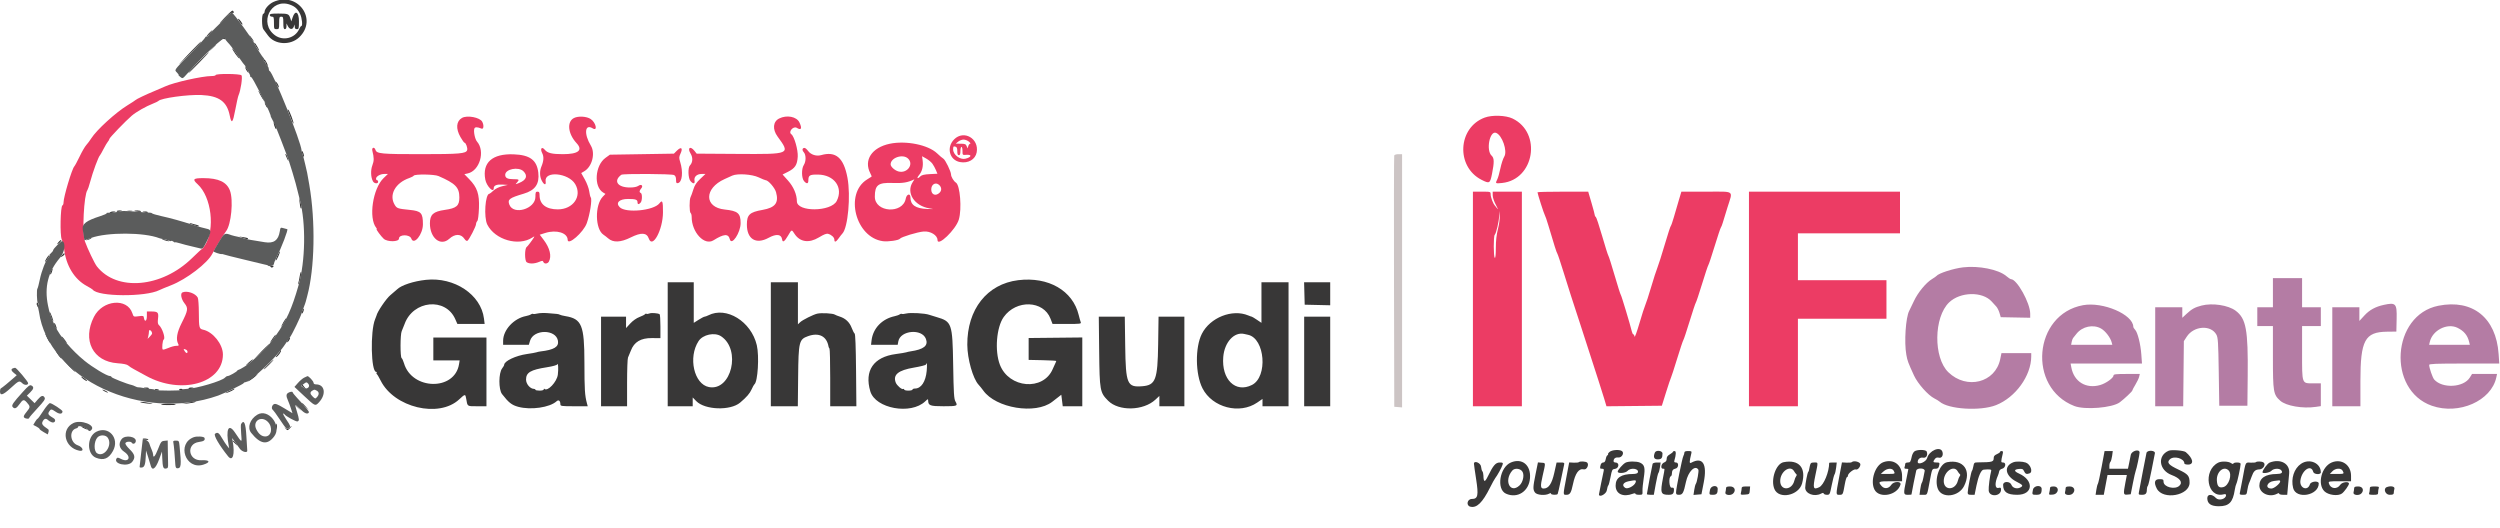 <svg id="svg" version="1.1" xmlns="http://www.w3.org/2000/svg" xmlns:xlink="http://www.w3.org/1999/xlink" width="400" height="84.507" viewBox="0, 0, 400,84.507"><g id="svgg"><path id="path0" d="M43.734 0.318 C 43.042 0.632,42.333 1.426,42.333 1.887 C 42.333 2.025,42.240 2.170,42.125 2.208 C 41.852 2.299,41.865 4.362,42.140 4.683 C 42.249 4.812,42.568 5.241,42.847 5.638 C 43.919 7.162,46.434 7.330,47.865 5.973 C 50.911 3.085,47.605 -1.441,43.734 0.318 M46.386 0.741 C 47.200 1.032,47.618 1.416,48.015 2.238 C 48.327 2.884,48.455 4.167,48.207 4.167 C 48.138 4.167,47.983 4.389,47.863 4.661 C 47.223 6.106,45.313 6.599,44.011 5.655 C 41.356 3.732,43.329 -0.349,46.386 0.741 M35.912 2.862 C 35.273 3.520,34.986 3.869,35.275 3.637 C 35.564 3.406,36.045 2.937,36.345 2.596 C 36.697 2.195,36.993 2.003,37.182 2.052 C 37.381 2.104,37.447 2.055,37.386 1.898 C 37.245 1.530,37.140 1.599,35.912 2.862 M43.167 2.417 C 43.167 2.556,43.315 2.667,43.500 2.667 C 43.796 2.667,43.833 2.778,43.833 3.667 C 43.833 4.622,43.852 4.667,44.250 4.667 C 44.648 4.667,44.667 4.622,44.667 3.667 C 44.667 2.778,44.704 2.667,45.000 2.667 C 45.296 2.667,45.333 2.778,45.333 3.667 C 45.333 4.444,45.389 4.667,45.583 4.667 C 45.744 4.667,45.834 4.504,45.836 4.208 L 45.838 3.750 46.048 4.165 C 46.332 4.725,46.794 4.793,46.990 4.304 L 47.146 3.917 47.156 4.292 C 47.163 4.552,47.269 4.667,47.500 4.667 C 47.804 4.667,47.833 4.556,47.833 3.417 C 47.833 1.904,47.235 1.535,46.819 2.792 L 46.612 3.417 46.448 2.917 C 46.219 2.220,46.096 2.172,44.542 2.169 C 43.429 2.167,43.167 2.214,43.167 2.417 M38.340 3.510 C 38.540 3.790,38.740 3.983,38.785 3.938 C 38.888 3.834,38.296 3.012,38.114 3.005 C 38.039 3.002,38.141 3.229,38.340 3.510 M33.417 5.333 C 33.153 5.608,33.008 5.829,33.094 5.824 C 33.241 5.815,34.100 4.833,33.961 4.833 C 33.925 4.833,33.680 5.058,33.417 5.333 M40.167 6.167 C 40.362 6.442,40.560 6.667,40.606 6.667 C 40.652 6.667,40.529 6.442,40.333 6.167 C 40.138 5.892,39.940 5.667,39.894 5.667 C 39.848 5.667,39.971 5.892,40.167 6.167 M35.312 6.292 C 35.106 6.554,35.112 6.561,35.368 6.361 C 35.524 6.238,35.730 6.186,35.826 6.245 C 35.922 6.305,36.000 6.274,36.000 6.177 C 36.000 5.898,35.564 5.971,35.312 6.292 M30.750 8.039 C 30.017 8.794,29.127 9.750,28.773 10.164 C 28.418 10.578,29.037 9.994,30.148 8.866 C 31.941 7.043,32.280 6.667,32.125 6.667 C 32.102 6.667,31.483 7.284,30.750 8.039 M40.667 6.926 C 40.667 6.976,40.854 7.294,41.083 7.631 C 41.590 8.376,41.633 8.244,41.150 7.426 C 40.823 6.871,40.667 6.709,40.667 6.926 M33.906 7.708 L 33.417 8.250 33.958 7.760 C 34.463 7.304,34.577 7.167,34.448 7.167 C 34.419 7.167,34.175 7.410,33.906 7.708 M37.167 7.785 C 37.167 7.986,38.128 9.333,38.271 9.333 C 38.328 9.333,38.299 9.240,38.206 9.125 C 38.114 9.010,37.842 8.625,37.602 8.268 C 37.363 7.912,37.167 7.694,37.167 7.785 M31.952 9.708 C 30.627 11.037,30.058 11.668,30.188 11.665 C 30.302 11.662,33.544 8.333,33.433 8.333 C 33.372 8.333,32.706 8.952,31.952 9.708 M42.167 9.667 C 42.167 9.758,42.242 9.833,42.333 9.833 C 42.425 9.833,42.500 9.937,42.500 10.063 C 42.500 10.189,42.605 10.379,42.732 10.485 C 42.912 10.634,42.904 10.544,42.698 10.089 C 42.444 9.529,42.167 9.308,42.167 9.667 M39.432 11.250 C 39.582 11.479,39.732 11.667,39.766 11.667 C 39.799 11.667,39.741 11.479,39.636 11.250 C 39.532 11.021,39.382 10.833,39.303 10.833 C 39.224 10.833,39.282 11.021,39.432 11.250 M44.229 13.458 C 44.383 13.756,44.537 14.000,44.572 14.000 C 44.724 14.000,44.440 13.325,44.206 13.130 C 43.988 12.950,43.992 13.000,44.229 13.458 M41.600 15.083 C 41.850 15.542,42.126 15.992,42.212 16.083 C 42.459 16.345,41.725 14.956,41.419 14.583 C 41.269 14.400,41.350 14.625,41.600 15.083 M42.345 16.417 C 42.345 16.508,42.452 16.771,42.583 17.000 C 42.714 17.229,42.822 17.342,42.822 17.250 C 42.822 17.158,42.714 16.896,42.583 16.667 C 42.452 16.438,42.345 16.325,42.345 16.417 M46.022 17.602 C 46.057 17.683,46.265 18.221,46.484 18.796 C 46.702 19.371,46.914 19.808,46.954 19.768 C 47.062 19.660,46.314 17.674,46.121 17.555 C 46.031 17.499,45.986 17.520,46.022 17.602 M43.877 20.083 C 43.975 20.404,44.114 20.667,44.186 20.667 C 44.341 20.667,44.026 19.703,43.832 19.583 C 43.758 19.537,43.778 19.762,43.877 20.083 M48.382 24.660 C 48.484 24.932,48.594 25.128,48.626 25.097 C 48.730 24.993,48.467 24.167,48.330 24.167 C 48.256 24.167,48.279 24.389,48.382 24.660 M45.667 24.698 C 45.667 24.751,45.783 25.047,45.925 25.356 C 46.182 25.915,46.183 25.915,46.080 25.417 C 45.991 24.985,45.667 24.421,45.667 24.698 M47.945 32.417 C 48.044 33.262,48.106 33.449,48.242 33.314 C 48.283 33.272,48.211 32.866,48.082 32.411 L 47.847 31.583 47.945 32.417 M18.667 33.810 C 18.667 33.889,18.854 33.918,19.083 33.874 C 19.313 33.830,19.500 33.766,19.500 33.731 C 19.500 33.695,19.313 33.667,19.083 33.667 C 18.854 33.667,18.667 33.731,18.667 33.810 M20.460 33.785 C 20.668 33.824,20.968 33.823,21.127 33.781 C 21.286 33.739,21.117 33.707,20.750 33.709 C 20.383 33.711,20.253 33.745,20.460 33.785 M21.514 33.734 C 21.666 33.883,22.663 33.962,22.574 33.819 C 22.523 33.735,22.247 33.667,21.962 33.667 C 21.678 33.667,21.476 33.697,21.514 33.734 M17.579 34.007 C 17.509 34.120,17.635 34.141,17.944 34.067 C 18.583 33.913,18.643 33.833,18.121 33.833 C 17.882 33.833,17.638 33.911,17.579 34.007 M22.833 33.897 C 22.833 33.932,23.021 33.997,23.250 34.041 C 23.479 34.085,23.667 34.056,23.667 33.977 C 23.667 33.898,23.479 33.833,23.250 33.833 C 23.021 33.833,22.833 33.862,22.833 33.897 M30.333 35.717 C 30.333 35.764,30.671 35.917,31.083 36.058 C 31.496 36.198,31.833 36.252,31.833 36.177 C 31.833 36.103,31.627 36.000,31.375 35.949 C 31.123 35.898,30.785 35.806,30.625 35.744 C 30.465 35.682,30.333 35.669,30.333 35.717 M38.902 38.088 C 39.261 38.224,39.592 38.297,39.638 38.251 C 39.774 38.115,39.623 38.050,38.917 37.943 L 38.250 37.841 38.902 38.088 M14.083 38.256 C 13.665 38.458,13.651 38.480,14.000 38.396 C 14.229 38.341,14.488 38.229,14.575 38.148 C 14.791 37.946,14.672 37.972,14.083 38.256 M26.000 38.309 C 26.137 38.389,26.475 38.504,26.750 38.563 C 27.070 38.632,27.160 38.619,27.000 38.525 C 26.863 38.444,26.525 38.330,26.250 38.270 C 25.930 38.201,25.840 38.215,26.000 38.309 M9.443 38.637 C 9.040 39.083,9.105 39.237,9.530 38.842 C 9.729 38.656,9.854 38.465,9.806 38.417 C 9.759 38.370,9.596 38.469,9.443 38.637 M44.367 40.920 C 44.168 41.331,44.067 41.667,44.144 41.667 C 44.282 41.667,44.876 40.320,44.780 40.224 C 44.752 40.197,44.566 40.510,44.367 40.920 M9.901 40.858 C 9.585 41.213,9.585 41.214,9.958 41.018 C 10.165 40.910,10.333 40.749,10.333 40.661 C 10.333 40.424,10.254 40.460,9.901 40.858 M7.436 41.345 C 7.020 42.049,7.165 42.090,7.617 41.397 C 7.819 41.087,7.929 40.833,7.862 40.833 C 7.794 40.833,7.603 41.064,7.436 41.345 M43.300 42.700 C 43.456 42.856,43.544 42.856,43.700 42.700 C 43.856 42.544,43.811 42.500,43.500 42.500 C 43.189 42.500,43.144 42.544,43.300 42.700 M8.162 43.343 C 8.061 43.531,8.008 43.773,8.043 43.880 C 8.079 43.987,8.192 43.833,8.295 43.537 C 8.507 42.930,8.437 42.828,8.162 43.343 M47.947 44.216 C 47.893 44.610,47.796 45.078,47.731 45.258 C 47.667 45.437,47.672 45.531,47.744 45.466 C 47.933 45.295,48.326 43.500,48.174 43.500 C 48.103 43.500,48.001 43.822,47.947 44.216 M68.167 44.773 C 66.181 44.981,64.203 45.633,63.531 46.301 C 63.374 46.456,62.885 46.878,62.444 47.238 C 61.796 47.768,60.349 49.907,60.238 50.500 C 60.229 50.546,60.129 50.808,60.015 51.083 C 59.223 52.996,59.358 59.500,60.190 59.500 C 60.280 59.500,60.311 59.569,60.259 59.652 C 60.207 59.736,60.221 59.830,60.291 59.861 C 60.360 59.892,60.637 60.358,60.907 60.897 C 63.068 65.217,70.211 66.930,73.463 63.908 C 74.424 63.015,74.459 63.011,74.590 63.792 C 74.805 65.066,74.709 65.000,76.345 65.000 L 77.833 65.000 77.833 59.500 L 77.833 54.000 73.583 54.000 L 69.333 54.000 69.333 55.833 L 69.333 57.667 71.438 57.667 L 73.544 57.667 73.444 58.280 C 72.748 62.572,65.898 62.436,64.634 58.105 C 64.523 57.726,64.355 57.364,64.260 57.299 C 64.020 57.136,64.032 53.493,64.274 52.985 C 64.379 52.764,64.587 52.246,64.737 51.833 C 66.111 48.051,71.287 47.549,72.835 51.048 L 73.182 51.833 75.363 51.833 L 77.543 51.833 77.433 50.958 C 76.953 47.134,72.702 44.297,68.167 44.773 M162.917 44.829 C 157.930 45.440,154.735 49.493,154.768 55.167 C 154.781 57.440,155.669 60.581,156.575 61.558 C 156.784 61.784,157.121 62.202,157.324 62.487 C 159.337 65.314,165.673 66.354,168.346 64.296 C 168.617 64.087,169.057 63.746,169.324 63.537 L 169.808 63.158 169.923 64.079 L 170.038 65.000 171.603 65.000 L 173.167 65.000 173.167 59.497 L 173.167 53.994 168.875 54.039 L 164.583 54.083 164.583 55.833 L 164.583 57.583 166.792 57.630 C 168.006 57.655,169.000 57.713,169.000 57.757 C 169.000 57.802,168.934 57.968,168.854 58.127 C 168.773 58.286,168.583 58.707,168.430 59.062 C 166.913 62.591,161.433 62.133,159.982 58.355 C 159.130 56.137,159.432 52.358,160.592 50.726 C 162.599 47.904,166.949 48.052,168.078 50.982 L 168.407 51.833 170.721 51.833 C 172.860 51.833,173.027 51.811,172.916 51.542 C 172.851 51.381,172.706 50.871,172.595 50.409 C 171.653 46.492,167.743 44.238,162.917 44.829 M106.833 55.083 L 106.833 65.000 108.833 65.000 L 110.833 65.000 110.833 64.297 L 110.833 63.593 111.405 64.182 C 112.783 65.601,116.851 65.739,118.417 64.421 C 119.459 63.543,119.972 62.948,120.268 62.277 C 120.437 61.895,120.634 61.541,120.706 61.489 C 121.248 61.100,121.500 56.976,121.088 55.229 C 120.191 51.428,116.216 48.979,113.333 50.452 C 113.104 50.569,112.838 50.665,112.741 50.666 C 112.644 50.666,112.213 50.890,111.783 51.163 L 111.000 51.659 111.000 48.413 L 111.000 45.167 108.917 45.167 L 106.833 45.167 106.833 55.083 M123.333 55.083 L 123.333 65.000 125.493 65.000 L 127.652 65.000 127.701 60.292 C 127.760 54.668,127.849 54.299,129.279 53.787 C 131.031 53.159,132.276 53.790,132.566 55.454 C 132.586 55.565,132.654 55.709,132.717 55.773 C 132.781 55.837,132.833 57.939,132.833 60.444 L 132.833 65.000 134.927 65.000 L 137.020 65.000 136.968 59.244 C 136.934 55.462,136.857 53.447,136.741 53.369 C 136.645 53.303,136.433 52.896,136.271 52.463 C 135.935 51.566,135.292 50.953,134.379 50.659 C 134.033 50.548,133.675 50.405,133.583 50.341 C 133.280 50.131,131.420 50.029,130.750 50.186 C 130.126 50.332,128.419 51.185,128.042 51.539 L 127.667 51.891 127.667 48.529 L 127.667 45.167 125.500 45.167 L 123.333 45.167 123.333 55.083 M201.833 48.411 L 201.833 51.655 201.101 51.161 C 200.698 50.889,200.328 50.667,200.278 50.667 C 200.229 50.667,199.977 50.578,199.719 50.470 C 197.162 49.396,193.610 50.806,192.294 53.417 C 191.200 55.589,191.251 59.871,192.398 62.128 C 193.965 65.210,198.334 66.349,201.151 64.412 L 202.000 63.828 202.000 64.414 L 202.000 65.000 204.083 65.000 L 206.167 65.000 206.167 55.083 L 206.167 45.167 204.000 45.167 L 201.833 45.167 201.833 48.411 M208.703 46.958 L 208.750 48.750 210.792 48.797 L 212.833 48.844 212.833 47.005 L 212.833 45.167 210.744 45.167 L 208.655 45.167 208.703 46.958 M5.884 48.652 C 5.955 49.119,6.092 49.221,6.121 48.829 C 6.135 48.652,6.075 48.463,5.989 48.410 C 5.903 48.357,5.856 48.466,5.884 48.652 M48.364 49.749 C 48.259 49.979,48.238 50.167,48.317 50.167 C 48.456 50.167,48.705 49.483,48.604 49.382 C 48.576 49.354,48.469 49.520,48.364 49.749 M8.100 50.556 C 8.245 50.983,8.425 51.370,8.499 51.416 C 8.651 51.510,8.137 50.081,7.953 49.898 C 7.888 49.833,7.954 50.129,8.100 50.556 M86.004 50.160 C 85.686 50.241,85.364 50.269,85.288 50.222 C 85.213 50.176,85.062 50.210,84.951 50.297 C 84.840 50.385,84.487 50.506,84.167 50.566 C 82.216 50.933,80.500 52.786,80.500 54.526 L 80.500 55.167 82.557 55.167 L 84.614 55.167 84.806 54.527 C 85.371 52.641,88.968 52.646,89.274 54.533 C 89.431 55.502,88.652 55.974,86.472 56.230 C 86.258 56.255,85.971 56.318,85.833 56.370 C 85.696 56.421,85.015 56.543,84.321 56.641 C 82.520 56.896,80.667 57.776,80.667 58.378 C 80.667 58.462,80.524 58.712,80.349 58.934 C 79.768 59.673,79.753 62.312,80.326 63.052 C 81.386 64.423,81.877 64.808,82.921 65.091 C 84.935 65.636,87.949 65.202,89.046 64.209 C 89.388 63.899,89.659 64.118,89.664 64.708 C 89.666 64.971,89.883 65.000,91.851 65.000 L 94.036 65.000 93.913 64.542 C 93.569 63.262,93.514 62.381,93.507 57.994 C 93.498 52.022,93.084 51.013,90.462 50.579 C 90.071 50.515,89.675 50.414,89.583 50.357 C 89.492 50.299,89.267 50.240,89.083 50.226 C 88.900 50.211,88.263 50.157,87.667 50.106 C 87.071 50.055,86.323 50.080,86.004 50.160 M103.917 50.152 C 103.733 50.229,103.519 50.254,103.440 50.208 C 103.361 50.162,103.248 50.194,103.190 50.279 C 103.131 50.364,102.733 50.565,102.305 50.726 C 101.839 50.900,101.253 51.314,100.846 51.755 L 100.167 52.493 100.167 51.580 L 100.167 50.667 98.167 50.667 L 96.167 50.667 96.167 57.833 L 96.167 65.000 98.250 65.000 L 100.333 65.000 100.333 61.248 C 100.333 59.184,100.399 57.365,100.480 57.206 C 100.561 57.047,100.768 56.546,100.940 56.094 C 101.464 54.714,102.524 54.081,104.286 54.093 L 105.667 54.103 105.667 52.228 C 105.667 51.197,105.610 50.318,105.540 50.275 C 105.257 50.100,104.228 50.022,103.917 50.152 M145.004 50.160 C 144.686 50.241,144.364 50.269,144.288 50.222 C 144.213 50.176,144.062 50.211,143.951 50.300 C 143.840 50.389,143.487 50.517,143.167 50.585 C 141.128 51.015,139.682 52.521,139.450 54.458 L 139.365 55.167 141.497 55.167 L 143.630 55.167 143.734 54.610 C 144.066 52.842,147.505 52.537,148.145 54.219 C 148.558 55.305,147.819 55.905,145.680 56.218 C 145.444 56.252,145.137 56.321,145.000 56.370 C 144.862 56.419,144.114 56.543,143.337 56.646 C 139.765 57.116,138.267 59.304,139.250 62.615 C 140.072 65.382,145.743 66.413,148.039 64.212 C 148.456 63.814,148.501 63.802,148.505 64.094 C 148.518 64.888,148.822 65.000,150.967 65.000 C 153.170 65.000,153.280 64.956,152.873 64.238 C 152.637 63.821,152.583 62.961,152.506 58.333 C 152.397 51.741,152.294 51.443,149.871 50.736 C 149.346 50.583,148.804 50.416,148.667 50.365 C 148.002 50.121,145.675 49.991,145.004 50.160 M175.867 56.208 C 175.937 62.509,175.989 62.796,177.303 64.119 C 179.003 65.830,182.951 65.734,184.875 63.935 L 185.500 63.350 185.500 64.175 L 185.500 65.000 187.500 65.000 L 189.500 65.000 189.500 57.833 L 189.500 50.667 187.434 50.667 L 185.369 50.667 185.304 55.125 C 185.222 60.762,184.896 61.621,182.777 61.796 C 180.346 61.998,180.120 61.469,180.033 55.375 L 179.966 50.667 177.886 50.667 L 175.806 50.667 175.867 56.208 M208.667 57.833 L 208.667 65.000 210.750 65.000 L 212.833 65.000 212.833 57.833 L 212.833 50.667 210.750 50.667 L 208.667 50.667 208.667 57.833 M45.372 51.503 C 44.853 52.406,44.907 52.577,45.435 51.697 C 45.672 51.301,45.839 50.950,45.805 50.916 C 45.772 50.883,45.577 51.147,45.372 51.503 M8.667 51.885 C 8.667 52.005,8.778 52.249,8.914 52.426 C 9.141 52.722,9.147 52.704,8.981 52.208 C 8.793 51.643,8.667 51.513,8.667 51.885 M7.535 54.083 C 7.736 54.496,7.955 54.833,8.021 54.833 C 8.088 54.833,7.955 54.496,7.724 54.083 C 7.493 53.671,7.275 53.333,7.238 53.333 C 7.201 53.333,7.335 53.671,7.535 54.083 M199.695 53.569 C 202.407 54.161,202.881 60.292,200.316 61.592 C 197.679 62.929,195.419 60.719,195.722 57.101 C 195.919 54.749,197.470 53.057,199.083 53.433 C 199.175 53.455,199.450 53.516,199.695 53.569 M43.605 54.163 C 43.361 54.532,43.192 54.833,43.228 54.833 C 43.356 54.833,44.199 53.644,44.125 53.569 C 44.083 53.527,43.849 53.795,43.605 54.163 M115.373 53.803 C 118.621 55.945,117.032 62.606,113.435 61.931 C 111.042 61.482,110.069 57.173,111.773 54.572 C 112.458 53.526,114.343 53.124,115.373 53.803 M9.979 54.127 C 10.065 54.288,10.307 54.570,10.515 54.752 C 10.826 55.023,10.810 54.970,10.428 54.458 C 9.933 53.797,9.716 53.637,9.979 54.127 M46.025 54.427 C 45.914 54.671,45.902 54.810,45.998 54.751 C 46.242 54.600,46.536 54.000,46.366 54.000 C 46.286 54.000,46.133 54.192,46.025 54.427 M42.500 55.564 C 42.179 55.870,41.654 56.409,41.333 56.761 L 40.750 57.403 41.417 56.826 C 42.060 56.270,43.269 54.995,43.144 55.005 C 43.111 55.007,42.821 55.259,42.500 55.564 M9.101 56.470 C 9.275 56.774,9.562 57.149,9.739 57.303 C 9.927 57.466,9.861 57.304,9.582 56.917 C 8.914 55.989,8.729 55.817,9.101 56.470 M44.833 56.099 C 44.833 56.184,44.633 56.469,44.388 56.733 C 44.143 56.997,44.045 57.179,44.170 57.138 C 44.484 57.033,45.086 56.197,44.947 56.058 C 44.885 55.996,44.833 56.014,44.833 56.099 M39.794 57.995 C 39.495 58.267,39.296 58.492,39.352 58.495 C 39.409 58.498,39.709 58.276,40.019 58.003 C 40.329 57.729,40.528 57.504,40.461 57.503 C 40.394 57.501,40.094 57.723,39.794 57.995 M42.949 58.272 C 42.508 58.692,42.175 59.064,42.209 59.098 C 42.243 59.131,42.638 58.786,43.087 58.329 C 44.111 57.290,44.019 57.251,42.949 58.272 M11.119 58.672 C 11.597 59.164,12.019 59.534,12.056 59.492 C 12.093 59.451,11.702 59.047,11.187 58.596 L 10.250 57.776 11.119 58.672 M89.254 59.945 C 89.108 61.109,87.595 62.706,87.104 62.215 C 87.047 62.158,87.000 62.199,87.000 62.306 C 87.000 62.421,86.730 62.500,86.333 62.500 C 85.967 62.500,85.667 62.438,85.667 62.361 C 85.667 62.285,85.568 62.222,85.447 62.222 C 84.834 62.222,84.167 61.445,84.167 60.731 C 84.167 59.598,84.891 59.170,87.498 58.761 C 88.436 58.614,89.113 58.426,89.162 58.298 C 89.306 57.927,89.368 59.033,89.254 59.945 M148.272 59.346 C 148.111 61.072,147.383 62.167,146.394 62.167 C 146.177 62.167,146.000 62.242,146.000 62.333 C 146.000 62.425,145.700 62.500,145.333 62.500 C 144.967 62.500,144.667 62.421,144.667 62.323 C 144.667 62.226,144.600 62.188,144.520 62.238 C 144.301 62.373,143.498 61.684,143.316 61.204 C 142.841 59.956,143.719 59.238,146.233 58.815 C 147.250 58.644,148.107 58.428,148.138 58.335 C 148.305 57.834,148.368 58.309,148.272 59.346 M40.417 60.347 C 39.472 61.061,39.318 61.254,40.018 60.845 C 40.539 60.542,41.345 59.825,41.151 59.838 C 41.114 59.841,40.783 60.069,40.417 60.347 M13.005 60.287 C 13.012 60.453,13.833 61.056,13.926 60.963 C 13.964 60.924,13.772 60.727,13.498 60.525 C 13.224 60.322,13.002 60.215,13.005 60.287 M48.284 61.614 C 48.238 61.689,48.400 61.895,48.642 62.072 L 49.083 62.394 48.752 61.989 C 48.569 61.766,48.408 61.560,48.393 61.531 C 48.379 61.502,48.329 61.539,48.284 61.614 M23.000 62.064 C 23.000 62.099,23.188 62.164,23.417 62.207 C 23.646 62.251,23.833 62.223,23.833 62.144 C 23.833 62.065,23.646 62.000,23.417 62.000 C 23.188 62.000,23.000 62.029,23.000 62.064 M30.167 62.157 C 30.167 62.244,30.327 62.283,30.523 62.246 C 31.061 62.142,31.112 62.000,30.611 62.000 C 30.367 62.000,30.167 62.071,30.167 62.157 M24.768 62.362 C 24.815 62.438,25.011 62.500,25.204 62.500 C 25.397 62.500,25.504 62.448,25.441 62.385 C 25.275 62.219,24.666 62.198,24.768 62.362 M28.667 62.344 C 28.667 62.533,29.114 62.553,29.229 62.368 C 29.274 62.295,29.165 62.225,28.988 62.212 C 28.811 62.198,28.667 62.258,28.667 62.344 M36.583 62.592 C 36.125 62.814,35.938 62.950,36.167 62.894 C 36.649 62.775,37.500 62.362,37.500 62.246 C 37.500 62.142,37.541 62.127,36.583 62.592 M16.667 62.583 C 16.896 62.714,17.158 62.822,17.250 62.822 C 17.342 62.822,17.229 62.714,17.000 62.583 C 16.771 62.452,16.508 62.345,16.417 62.345 C 16.325 62.345,16.438 62.452,16.667 62.583 M22.449 64.343 C 22.523 64.414,23.033 64.515,23.583 64.569 C 24.793 64.686,24.618 64.565,23.282 64.362 C 22.750 64.281,22.375 64.272,22.449 64.343 M30.083 64.422 L 29.083 64.641 30.083 64.551 C 30.633 64.502,31.155 64.396,31.242 64.314 C 31.435 64.134,31.373 64.140,30.083 64.422 M25.917 64.668 C 25.562 64.757,25.825 64.800,26.819 64.814 C 27.591 64.824,28.176 64.787,28.120 64.731 C 27.960 64.571,26.470 64.528,25.917 64.668 M48.333 64.552 C 48.333 64.581,48.577 64.825,48.875 65.094 L 49.417 65.583 48.927 65.042 C 48.471 64.537,48.333 64.423,48.333 64.552 M47.167 64.719 C 47.167 64.748,47.410 64.991,47.708 65.260 L 48.250 65.750 47.760 65.208 C 47.304 64.703,47.167 64.590,47.167 64.719 M44.153 68.292 C 44.233 68.867,44.245 68.879,44.300 68.438 C 44.333 68.175,44.294 67.894,44.213 67.813 C 44.129 67.729,44.104 67.934,44.153 68.292 M13.000 68.253 C 13.000 68.284,13.233 68.425,13.517 68.567 C 13.907 68.762,13.987 68.769,13.845 68.597 C 13.674 68.392,13.000 68.118,13.000 68.253 M46.294 68.444 C 46.057 68.681,45.973 68.689,45.717 68.495 C 45.430 68.278,45.430 68.282,45.709 68.587 C 45.996 68.901,46.008 68.900,46.371 68.536 C 46.574 68.333,46.703 68.167,46.656 68.167 C 46.610 68.167,46.447 68.291,46.294 68.444 M22.833 70.231 C 22.833 70.267,23.054 70.328,23.325 70.368 C 23.595 70.407,23.778 70.378,23.731 70.303 C 23.649 70.170,22.833 70.104,22.833 70.231 M37.333 70.689 C 37.471 70.814,37.691 71.029,37.823 71.167 C 38.009 71.360,38.006 71.325,37.809 71.009 C 37.669 70.785,37.449 70.570,37.319 70.532 C 37.129 70.475,37.132 70.506,37.333 70.689 M257.529 72.309 C 257.333 72.478,257.221 72.666,257.281 72.725 C 257.340 72.785,257.310 72.833,257.213 72.833 C 257.116 72.833,256.988 73.096,256.928 73.417 C 256.850 73.832,256.730 74.000,256.512 74.000 C 256.335 74.000,256.163 74.159,256.105 74.375 C 255.952 74.945,255.973 75.000,256.337 75.000 C 256.600 75.000,256.654 75.081,256.585 75.375 C 256.467 75.881,255.833 79.020,255.833 79.102 C 255.833 79.656,256.988 79.064,257.089 78.458 C 257.154 78.069,257.262 77.712,257.328 77.667 C 257.395 77.621,257.555 77.021,257.686 76.333 C 257.904 75.179,257.956 75.079,258.360 75.032 C 259.054 74.951,259.158 74.000,258.472 74.000 C 258.304 74.000,258.168 73.906,258.169 73.792 C 258.174 73.372,258.460 73.147,258.925 73.198 C 259.501 73.261,259.947 72.446,259.494 72.159 C 259.067 71.889,257.911 71.977,257.529 72.309 M306.262 72.262 C 306.118 72.406,305.956 72.724,305.901 72.970 C 305.690 73.925,305.641 74.000,305.239 74.000 C 305.000 74.000,304.833 74.097,304.833 74.236 C 304.833 74.366,304.788 74.591,304.732 74.736 C 304.660 74.925,304.730 75.000,304.982 75.000 C 305.175 75.000,305.333 75.029,305.333 75.065 C 305.333 75.101,305.183 75.859,305.000 76.750 C 304.525 79.056,304.537 79.167,305.250 79.167 C 305.571 79.167,305.834 79.148,305.834 79.125 C 305.836 78.986,306.525 75.531,306.599 75.292 C 306.752 74.796,308.066 74.877,307.946 75.375 C 307.897 75.581,307.804 76.050,307.740 76.417 C 307.676 76.783,307.563 77.160,307.489 77.254 C 307.415 77.348,307.303 77.817,307.239 78.296 L 307.124 79.167 307.725 79.167 C 308.398 79.167,308.313 79.345,308.755 77.000 C 309.136 74.978,309.126 75.000,309.658 75.000 C 310.004 75.000,310.154 74.901,310.228 74.625 C 310.386 74.036,310.364 74.000,309.833 74.000 C 309.278 74.000,309.232 73.898,309.580 73.438 C 309.750 73.214,309.934 73.156,310.238 73.232 C 310.688 73.345,310.985 72.802,310.773 72.250 C 310.424 71.342,308.660 72.097,308.342 73.292 C 308.174 73.925,306.833 74.470,306.833 73.906 C 306.833 73.463,307.238 73.139,307.680 73.228 C 308.192 73.330,308.496 72.830,308.273 72.250 C 308.138 71.899,306.616 71.908,306.262 72.262 M347.000 72.113 C 345.138 72.883,345.418 75.238,347.463 76.003 C 348.818 76.510,349.293 77.183,348.684 77.734 C 347.956 78.393,346.167 77.927,346.167 77.079 C 346.167 76.709,346.098 76.667,345.500 76.667 C 344.735 76.667,344.587 77.206,345.086 78.172 C 346.063 80.062,350.333 79.302,350.333 77.238 C 350.333 76.142,350.094 75.856,348.585 75.149 C 346.970 74.392,346.648 74.019,347.163 73.504 C 347.804 72.863,349.500 73.338,349.500 74.159 C 349.500 74.255,349.762 74.333,350.083 74.333 C 351.092 74.333,350.913 73.341,349.724 72.337 C 349.421 72.081,347.465 71.920,347.000 72.113 M264.768 72.430 C 264.493 73.146,264.647 73.500,265.232 73.500 C 265.830 73.500,266.000 73.293,266.000 72.570 C 266.000 72.079,264.948 71.960,264.768 72.430 M267.666 72.292 C 267.665 72.360,267.440 72.544,267.166 72.701 C 266.814 72.900,266.667 73.111,266.667 73.413 C 266.667 73.717,266.545 73.888,266.250 74.000 C 265.776 74.180,265.640 75.000,266.083 75.000 C 266.386 75.000,266.386 74.864,266.083 76.444 C 265.615 78.892,265.707 79.167,266.996 79.167 C 267.650 79.167,267.833 78.979,267.833 78.309 C 267.833 78.062,267.739 77.992,267.458 78.031 C 267.061 78.086,266.950 76.332,267.342 76.194 C 267.429 76.164,267.501 75.976,267.503 75.778 C 267.506 75.294,267.682 75.051,268.083 74.976 C 268.580 74.883,268.655 74.000,268.167 74.000 C 267.906 74.000,267.834 73.922,267.897 73.708 C 268.185 72.727,268.199 72.167,267.935 72.167 C 267.788 72.167,267.666 72.223,267.666 72.292 M269.500 72.419 C 269.500 72.558,269.427 72.801,269.338 72.961 C 269.153 73.291,268.167 78.191,268.167 78.779 C 268.167 79.093,268.256 79.167,268.639 79.167 C 269.220 79.167,269.381 78.868,269.755 77.101 C 270.108 75.434,271.231 74.327,271.738 75.147 C 271.851 75.330,271.519 77.188,271.334 77.417 C 271.259 77.508,271.144 77.945,271.078 78.386 L 270.959 79.189 271.595 79.136 L 272.231 79.083 272.603 77.167 C 273.173 74.233,272.435 73.054,270.634 74.018 C 270.274 74.210,270.270 73.968,270.613 72.542 C 270.693 72.205,270.641 72.167,270.101 72.167 C 269.676 72.167,269.500 72.240,269.500 72.419 M320.000 72.313 C 320.000 72.394,319.775 72.553,319.500 72.667 C 319.168 72.804,318.999 72.993,318.997 73.229 C 318.993 73.912,318.846 73.956,316.467 73.981 C 315.887 73.987,315.844 74.025,315.735 74.619 C 315.671 74.966,315.570 75.287,315.511 75.333 C 315.387 75.429,314.833 78.266,314.833 78.806 C 314.833 79.103,314.931 79.167,315.385 79.167 L 315.936 79.167 316.239 77.677 C 316.545 76.170,316.987 75.183,317.373 75.147 C 318.375 75.054,318.659 75.097,318.594 75.333 C 318.382 76.104,318.142 77.998,318.192 78.500 C 318.298 79.570,320.157 79.435,320.164 78.357 C 320.166 78.027,320.104 77.980,319.775 78.062 C 319.178 78.212,319.129 77.295,319.668 76.083 C 319.749 75.900,319.839 75.603,319.867 75.424 C 319.897 75.236,320.095 75.057,320.334 75.001 C 320.901 74.868,321.043 74.000,320.498 74.000 C 320.124 74.000,320.122 73.960,320.450 72.542 C 320.512 72.272,320.461 72.167,320.268 72.167 C 320.121 72.167,320.000 72.233,320.000 72.313 M336.259 74.708 C 335.999 76.106,335.729 77.325,335.659 77.417 C 335.589 77.508,335.478 77.940,335.413 78.375 L 335.295 79.167 335.951 79.167 L 336.606 79.167 336.904 77.583 L 337.202 76.000 338.748 76.000 L 340.295 76.000 340.064 77.208 C 339.710 79.068,339.731 79.198,340.375 79.136 L 340.917 79.083 341.259 77.333 C 341.447 76.371,341.652 75.471,341.714 75.333 C 341.850 75.036,342.333 72.749,342.333 72.406 C 342.333 71.774,341.045 72.126,340.922 72.792 C 340.859 73.135,340.732 73.773,340.640 74.208 L 340.472 75.000 338.986 75.000 L 337.500 75.000 337.500 74.533 C 337.500 74.277,337.574 73.992,337.665 73.902 C 337.756 73.811,337.879 73.383,337.938 72.952 L 338.045 72.167 337.388 72.167 L 336.731 72.167 336.259 74.708 M343.438 72.458 C 343.391 72.619,343.122 73.987,342.839 75.500 C 342.556 77.012,342.283 78.456,342.233 78.708 C 342.146 79.138,342.176 79.167,342.719 79.167 C 343.323 79.167,343.500 78.963,343.500 78.270 C 343.500 78.066,343.568 77.829,343.651 77.742 C 343.734 77.655,344.002 76.533,344.246 75.250 C 344.490 73.967,344.731 72.748,344.780 72.542 C 344.899 72.044,343.582 71.962,343.438 72.458 M241.750 73.994 C 239.952 74.746,239.385 78.272,240.948 78.984 C 242.786 79.822,244.648 78.615,244.802 76.486 C 244.953 74.402,243.537 73.246,241.750 73.994 M252.608 73.948 C 252.545 74.011,252.173 74.045,251.781 74.025 L 251.069 73.988 250.618 76.370 C 250.065 79.290,250.064 79.167,250.639 79.167 C 251.191 79.167,251.385 78.852,251.667 77.500 C 252.041 75.707,252.628 74.900,253.416 75.098 C 253.866 75.211,254.290 74.356,253.952 74.018 C 253.749 73.816,252.790 73.765,252.608 73.948 M260.083 74.028 C 259.641 74.272,258.834 75.196,258.834 75.458 C 258.833 75.813,260.071 75.716,260.417 75.333 C 260.937 74.758,262.291 74.982,262.052 75.604 C 261.998 75.747,261.704 75.835,261.274 75.837 C 259.378 75.848,258.500 76.436,258.500 77.696 C 258.500 79.023,259.692 79.593,261.239 79.004 C 261.517 78.899,261.667 78.899,261.667 79.004 C 261.667 79.094,261.927 79.167,262.246 79.167 C 262.810 79.167,262.825 79.149,262.799 78.542 C 262.784 78.198,262.875 77.264,263.002 76.466 C 263.259 74.840,263.139 74.359,262.391 74.018 C 261.873 73.782,260.518 73.788,260.083 74.028 M285.378 73.951 C 284.152 74.187,283.274 76.739,283.903 78.242 C 284.613 79.943,287.787 79.309,288.329 77.359 C 289.027 74.845,287.841 73.475,285.378 73.951 M296.275 73.948 C 296.212 74.011,295.834 74.045,295.436 74.024 L 294.711 73.987 294.272 76.308 C 293.720 79.230,293.719 79.167,294.322 79.167 C 294.866 79.167,294.867 79.164,295.171 77.458 C 295.281 76.840,295.438 76.333,295.519 76.333 C 295.600 76.333,295.667 76.228,295.667 76.098 C 295.667 75.752,296.632 74.997,296.929 75.111 C 297.212 75.220,297.653 74.737,297.661 74.309 C 297.669 73.906,296.596 73.626,296.275 73.948 M301.333 73.951 C 300.010 74.435,299.200 76.947,299.918 78.337 C 300.681 79.811,303.565 79.260,304.077 77.542 C 304.248 76.970,302.989 76.988,302.612 77.563 C 302.196 78.198,301.499 78.283,301.044 77.754 C 300.443 77.055,300.550 77.000,302.500 77.000 L 304.333 77.000 304.333 76.178 C 304.333 74.370,302.965 73.355,301.333 73.951 M311.545 73.951 C 310.318 74.187,309.441 76.739,310.069 78.242 C 310.721 79.801,313.391 79.495,314.254 77.762 C 315.484 75.294,314.169 73.444,311.545 73.951 M322.167 73.951 C 320.552 74.541,320.799 76.137,322.652 77.076 C 323.673 77.593,323.761 77.727,323.257 77.996 C 322.713 78.287,322.024 78.086,321.832 77.579 C 321.600 76.970,320.500 76.968,320.500 77.575 C 320.500 78.721,321.134 79.167,322.765 79.167 C 325.305 79.167,325.485 76.870,323.032 75.764 C 322.195 75.387,322.204 75.104,323.054 75.032 C 323.572 74.988,323.694 75.044,323.859 75.407 C 324.056 75.839,324.260 75.915,324.736 75.732 C 325.319 75.508,324.877 74.272,324.119 74.008 C 323.593 73.825,322.592 73.795,322.167 73.951 M354.917 74.023 C 352.413 75.282,353.146 79.752,355.749 79.099 C 356.045 79.024,356.167 79.061,356.167 79.226 C 356.167 79.849,355.010 80.175,354.550 79.682 C 353.921 79.007,353.167 79.026,353.167 79.717 C 353.167 80.588,353.760 81.000,355.015 81.000 C 356.651 81.000,357.265 80.367,357.565 78.368 C 357.625 77.974,357.744 77.524,357.831 77.368 C 357.986 77.087,358.500 74.681,358.500 74.232 C 358.500 74.078,358.304 74.000,357.917 74.000 C 357.596 74.000,357.333 74.079,357.333 74.176 C 357.333 74.275,357.171 74.238,356.963 74.093 C 356.550 73.804,355.429 73.766,354.917 74.023 M360.941 73.948 C 360.878 74.011,360.497 74.045,360.094 74.024 C 359.238 73.980,359.326 73.806,358.831 76.500 C 358.637 77.554,358.438 78.585,358.388 78.792 C 358.307 79.126,358.360 79.167,358.880 79.167 C 359.445 79.167,359.466 79.144,359.578 78.392 C 359.642 77.966,359.757 77.497,359.832 77.351 C 359.908 77.204,360.094 76.733,360.244 76.305 C 360.572 75.372,360.839 75.122,361.533 75.100 C 362.140 75.081,362.588 74.264,362.145 73.983 C 361.872 73.810,361.102 73.787,360.941 73.948 M363.153 74.009 C 362.793 74.149,362.000 75.218,362.000 75.564 C 362.000 75.826,363.139 75.640,363.417 75.333 C 363.774 74.939,364.698 74.886,364.994 75.243 C 365.305 75.618,365.048 75.833,364.282 75.837 C 362.470 75.848,361.500 76.497,361.500 77.700 C 361.500 78.921,363.111 79.654,364.344 78.994 C 364.567 78.875,364.667 78.875,364.667 78.994 C 364.667 79.089,364.957 79.167,365.311 79.167 L 365.956 79.167 366.062 77.958 C 366.120 77.294,366.212 76.300,366.266 75.750 C 366.421 74.189,364.892 73.334,363.153 74.009 M368.165 74.208 C 367.045 74.971,366.523 76.573,366.902 78.083 C 367.367 79.938,371.000 79.295,371.000 77.358 C 371.000 76.883,369.742 76.999,369.587 77.489 C 369.221 78.642,367.894 78.106,368.064 76.873 C 368.291 75.215,369.783 74.218,370.119 75.501 C 370.229 75.923,371.333 75.993,371.333 75.578 C 371.333 74.079,369.512 73.292,368.165 74.208 M373.083 73.991 C 371.449 74.662,370.737 77.437,371.900 78.600 C 372.520 79.220,374.096 79.421,374.715 78.958 C 375.108 78.664,375.833 77.644,375.833 77.384 C 375.833 76.979,374.736 77.120,374.445 77.563 C 373.922 78.362,372.851 78.221,372.616 77.323 C 372.536 77.018,372.634 77.000,374.349 77.000 L 376.167 77.000 376.167 76.135 C 376.167 74.381,374.670 73.340,373.083 73.991 M235.832 74.198 C 235.831 74.318,235.989 75.438,236.183 76.686 C 236.587 79.280,236.466 79.833,235.499 79.833 C 234.746 79.833,234.533 80.889,235.250 81.068 C 236.278 81.326,237.194 80.437,238.411 78.000 C 238.754 77.313,239.127 76.637,239.239 76.500 C 239.549 76.121,240.276 74.798,240.407 74.375 C 240.511 74.036,240.467 74.000,239.951 74.000 C 239.305 74.000,238.905 74.468,238.059 76.214 C 237.567 77.230,237.371 77.192,237.345 76.075 C 237.339 75.795,237.264 75.495,237.179 75.408 C 237.093 75.321,237.000 74.987,236.970 74.667 C 236.915 74.061,235.836 73.617,235.832 74.198 M245.702 75.805 C 245.264 77.968,245.251 78.309,245.593 78.796 C 245.881 79.208,247.224 79.326,247.844 78.994 C 248.067 78.875,248.167 78.875,248.167 78.994 C 248.167 79.192,249.107 79.232,249.226 79.039 C 249.269 78.969,249.499 77.976,249.736 76.831 C 249.973 75.686,250.206 74.581,250.254 74.375 C 250.331 74.036,250.278 74.000,249.697 74.000 L 249.055 74.000 248.684 75.660 C 248.294 77.408,247.779 78.167,246.982 78.167 C 246.471 78.167,246.441 77.788,246.820 76.129 C 247.320 73.942,247.331 74.090,246.661 74.034 L 246.071 73.984 245.702 75.805 M264.419 74.208 C 264.342 74.435,263.500 78.879,263.500 79.058 C 263.500 79.118,263.750 79.167,264.055 79.167 L 264.611 79.167 264.920 77.458 C 265.090 76.519,265.283 75.712,265.348 75.667 C 265.414 75.621,265.521 75.227,265.586 74.792 L 265.705 74.000 265.097 74.000 C 264.760 74.000,264.458 74.093,264.419 74.208 M289.577 74.542 C 289.504 74.840,289.439 75.158,289.431 75.250 C 289.423 75.342,289.373 75.454,289.320 75.500 C 289.186 75.615,288.833 77.449,288.833 78.028 C 288.833 79.003,290.304 79.551,291.378 78.976 C 291.645 78.833,291.750 78.833,291.798 78.976 C 291.833 79.081,292.066 79.167,292.315 79.167 C 292.755 79.167,292.779 79.117,293.076 77.625 C 293.245 76.777,293.449 75.998,293.530 75.893 C 293.612 75.788,293.724 75.319,293.779 74.851 L 293.880 74.000 293.273 74.000 C 292.940 74.000,292.667 74.029,292.667 74.066 C 292.667 75.513,291.811 77.603,291.074 77.955 C 290.112 78.413,290.025 78.141,290.462 76.037 C 290.922 73.825,290.938 74.000,290.271 74.000 C 289.774 74.000,289.693 74.064,289.577 74.542 M243.631 75.538 C 243.906 76.114,243.652 77.179,243.122 77.672 C 241.622 79.070,240.571 76.887,241.971 75.284 C 242.383 74.813,243.356 74.962,243.631 75.538 M287.067 75.417 C 287.167 75.600,287.320 75.801,287.406 75.862 C 287.501 75.931,287.494 76.061,287.387 76.196 C 287.291 76.317,287.162 76.629,287.100 76.889 C 286.714 78.501,284.833 78.562,284.833 76.963 C 284.833 75.437,286.458 74.312,287.067 75.417 M302.994 75.322 C 303.261 75.821,303.238 75.834,302.042 75.828 L 300.917 75.823 301.384 75.411 C 301.956 74.908,302.749 74.864,302.994 75.322 M313.233 75.417 C 313.334 75.600,313.487 75.801,313.573 75.862 C 313.668 75.931,313.660 76.061,313.554 76.196 C 313.458 76.317,313.328 76.629,313.266 76.889 C 312.885 78.481,311.000 78.542,311.000 76.963 C 311.000 75.451,312.630 74.321,313.233 75.417 M356.571 75.262 C 357.199 75.889,356.625 77.712,355.729 77.937 C 355.034 78.111,354.757 77.827,354.700 76.880 C 354.618 75.496,355.791 74.482,356.571 75.262 M374.827 75.322 C 375.094 75.821,375.071 75.833,373.888 75.833 L 372.775 75.833 373.167 75.417 C 373.659 74.893,374.570 74.841,374.827 75.322 M261.688 77.208 C 261.496 77.739,260.425 78.305,260.053 78.071 C 259.429 77.678,259.689 77.173,260.608 76.996 C 261.753 76.775,261.838 76.791,261.688 77.208 M364.833 77.013 C 364.833 77.363,363.859 78.167,363.435 78.167 C 362.340 78.167,362.693 77.093,363.833 76.956 C 364.154 76.918,364.510 76.875,364.625 76.860 C 364.740 76.845,364.833 76.914,364.833 77.013 M273.604 78.354 C 273.446 79.145,273.459 79.167,274.066 79.167 C 274.663 79.167,274.833 78.960,274.833 78.236 C 274.833 77.547,273.745 77.652,273.604 78.354 M276.164 78.125 C 276.163 78.285,276.117 78.585,276.062 78.792 C 275.947 79.221,276.910 79.357,277.300 78.967 C 277.802 78.465,277.542 77.833,276.833 77.833 C 276.310 77.833,276.166 77.896,276.164 78.125 M278.664 78.125 C 278.663 78.285,278.616 78.590,278.559 78.802 C 278.461 79.168,278.494 79.185,279.186 79.136 C 279.899 79.085,279.918 79.068,279.968 78.458 L 280.020 77.833 279.343 77.833 C 278.811 77.833,278.666 77.895,278.664 78.125 M325.271 78.354 C 325.112 79.151,325.122 79.167,325.816 79.167 C 326.502 79.167,326.667 78.986,326.667 78.236 C 326.667 77.539,325.413 77.645,325.271 78.354 M327.998 78.125 C 327.996 78.285,327.949 78.591,327.892 78.803 C 327.795 79.164,327.831 79.186,328.436 79.136 C 329.410 79.057,329.557 77.833,328.593 77.833 C 328.140 77.833,327.999 77.902,327.998 78.125 M330.498 78.125 C 330.496 78.285,330.450 78.585,330.395 78.792 C 330.280 79.221,331.243 79.357,331.633 78.967 C 332.135 78.465,331.875 77.833,331.167 77.833 C 330.644 77.833,330.500 77.896,330.498 78.125 M376.664 78.125 C 376.663 78.285,376.617 78.585,376.562 78.792 C 376.447 79.221,377.410 79.357,377.800 78.967 C 378.302 78.465,378.042 77.833,377.333 77.833 C 376.810 77.833,376.666 77.896,376.664 78.125 M379.167 78.236 C 379.167 78.458,379.121 78.758,379.066 78.903 C 378.982 79.120,379.100 79.167,379.732 79.167 C 380.433 79.167,380.500 79.132,380.500 78.764 C 380.500 78.542,380.546 78.242,380.601 78.097 C 380.684 77.880,380.566 77.833,379.934 77.833 C 379.234 77.833,379.167 77.868,379.167 78.236 M381.875 77.944 C 381.279 78.184,381.648 79.167,382.333 79.167 C 382.856 79.167,383.000 79.104,383.002 78.875 C 383.004 78.715,383.050 78.415,383.105 78.208 C 383.206 77.832,382.519 77.684,381.875 77.944 " stroke="none" fill="#383737" fill-rule="evenodd"></path><path id="path1" d="M314.083 42.777 C 312.512 42.965,310.151 43.732,309.833 44.156 C 309.787 44.217,309.470 44.438,309.128 44.646 C 308.150 45.240,306.865 46.801,306.229 48.167 C 305.908 48.854,305.571 49.555,305.479 49.724 C 304.913 50.760,304.649 54.764,305.014 56.761 C 305.197 57.762,305.282 57.990,306.242 60.084 C 306.836 61.378,308.501 63.252,309.500 63.749 C 309.821 63.909,310.201 64.143,310.345 64.269 C 311.745 65.492,316.866 65.806,319.362 64.822 C 322.477 63.594,324.983 60.134,324.998 57.042 L 325.000 56.500 322.617 56.500 L 320.233 56.500 320.035 57.462 C 319.255 61.238,314.667 62.397,311.736 59.558 C 309.323 57.223,309.395 50.745,311.860 48.384 C 313.642 46.677,317.185 46.602,318.667 48.240 C 318.896 48.493,319.226 48.854,319.400 49.042 C 319.574 49.230,319.807 49.691,319.918 50.067 L 320.120 50.750 322.477 50.796 L 324.833 50.842 324.833 50.189 C 324.833 48.486,322.709 44.668,321.760 44.666 C 321.663 44.666,321.321 44.441,321.000 44.167 C 319.774 43.117,316.585 42.476,314.083 42.777 M363.667 46.833 L 363.667 49.167 362.417 49.167 L 361.167 49.167 361.167 50.667 L 361.167 52.167 362.417 52.167 L 363.667 52.167 363.667 57.153 C 363.667 62.710,363.738 63.132,364.837 64.114 C 365.777 64.954,368.446 65.413,370.557 65.096 L 371.333 64.980 371.333 63.156 L 371.333 61.333 370.093 61.333 C 368.270 61.333,368.333 61.511,368.333 56.380 L 368.333 52.167 369.833 52.167 L 371.333 52.167 371.333 50.667 L 371.333 49.167 369.833 49.167 L 368.333 49.167 368.333 46.833 L 368.333 44.500 366.000 44.500 L 363.667 44.500 363.667 46.833 M333.294 48.829 C 325.354 50.269,324.334 62.025,331.894 64.963 C 333.577 65.617,337.968 65.260,339.162 64.371 C 339.858 63.853,341.167 62.624,341.167 62.488 C 341.167 62.415,341.388 61.994,341.659 61.553 C 341.929 61.111,342.200 60.544,342.260 60.292 L 342.369 59.833 340.268 59.833 C 338.559 59.833,338.167 59.878,338.167 60.071 C 338.167 60.467,336.971 61.329,336.045 61.600 C 333.779 62.263,331.844 61.088,331.412 58.786 L 331.296 58.167 337.006 58.167 L 342.717 58.167 342.611 56.708 C 342.491 55.038,342.015 53.157,341.610 52.753 C 341.458 52.601,341.331 52.388,341.329 52.280 C 341.282 50.314,336.479 48.251,333.294 48.829 M352.250 48.889 C 351.174 49.169,350.682 49.440,349.847 50.215 L 349.167 50.847 349.167 50.007 L 349.167 49.167 347.000 49.167 L 344.833 49.167 344.833 57.083 L 344.833 65.000 347.073 65.000 L 349.312 65.000 349.364 59.792 L 349.417 54.583 349.881 53.869 C 351.012 52.128,353.746 51.941,354.622 53.544 C 354.881 54.018,354.927 54.737,355.000 59.500 L 355.083 64.917 357.333 64.917 L 359.583 64.917 359.632 60.167 C 359.707 52.743,359.381 50.974,357.704 49.715 C 356.521 48.827,353.976 48.442,352.250 48.889 M381.417 48.778 C 380.093 49.065,379.127 49.588,378.336 50.445 L 377.500 51.352 377.500 50.259 L 377.500 49.167 375.333 49.167 L 373.167 49.167 373.167 57.083 L 373.167 65.000 375.417 65.000 L 377.667 65.000 377.667 60.958 C 377.669 54.446,378.386 53.113,381.917 53.072 L 383.417 53.054 383.463 50.964 C 383.517 48.564,383.328 48.363,381.417 48.778 M390.147 48.918 C 382.669 50.408,381.887 62.402,389.104 64.923 C 393.421 66.431,398.617 64.139,399.412 60.375 L 399.526 59.833 397.527 59.833 L 395.527 59.833 395.174 60.405 C 394.181 62.012,390.789 62.203,389.475 60.726 C 389.212 60.431,388.667 58.852,388.667 58.386 C 388.667 58.209,389.744 58.167,394.275 58.167 L 399.884 58.167 399.777 56.625 C 399.376 50.837,395.616 47.828,390.147 48.918 M336.174 52.569 C 336.866 52.962,337.675 54.021,337.873 54.792 L 337.969 55.167 334.674 55.167 L 331.380 55.167 331.466 54.715 C 331.513 54.467,331.614 54.185,331.690 54.090 C 331.766 53.995,332.016 53.682,332.246 53.394 C 333.185 52.220,334.919 51.856,336.174 52.569 M393.183 52.441 C 394.227 52.945,394.808 53.646,395.063 54.708 L 395.173 55.167 391.917 55.167 L 388.660 55.167 388.766 54.708 C 389.192 52.849,391.537 51.646,393.183 52.441 " stroke="none" fill="#b47ca4" fill-rule="evenodd"></path><path id="path2" d="M34.500 12.018 C 34.500 12.100,34.210 12.167,33.855 12.167 C 32.360 12.167,27.810 13.185,26.417 13.832 C 26.050 14.002,25.262 14.341,24.667 14.585 C 23.377 15.113,21.783 15.875,21.667 16.020 C 21.621 16.077,21.058 16.444,20.417 16.835 C 18.513 17.997,15.455 20.786,14.600 22.141 C 14.373 22.500,14.014 22.981,13.802 23.211 C 13.590 23.440,13.117 24.255,12.750 25.022 C 12.383 25.789,11.996 26.509,11.890 26.622 C 11.507 27.028,10.167 31.512,10.167 32.385 C 10.167 32.616,10.087 32.832,9.991 32.864 C 9.668 32.972,9.572 37.693,9.880 38.311 C 10.025 38.601,10.192 39.268,10.251 39.794 C 10.555 42.484,11.894 44.684,13.880 45.755 C 14.358 46.013,14.787 46.277,14.833 46.342 C 15.637 47.485,23.290 47.540,25.500 46.419 C 25.729 46.302,26.554 45.960,27.333 45.659 C 29.843 44.687,33.230 42.095,33.994 40.562 C 34.356 39.835,35.798 37.471,36.167 37.000 C 36.998 35.937,37.372 31.997,36.785 30.476 C 36.257 29.110,34.955 28.503,32.552 28.501 C 30.895 28.500,30.736 28.668,31.623 29.479 C 33.841 31.506,34.454 36.682,32.783 39.264 C 32.581 39.575,32.374 39.830,32.321 39.831 C 32.269 39.832,31.555 40.490,30.735 41.292 C 25.874 46.047,18.686 46.672,15.496 42.616 C 15.130 42.150,14.003 39.788,13.572 38.583 C 13.113 37.299,13.423 31.159,13.985 30.420 C 14.056 30.327,14.245 29.762,14.405 29.167 C 14.854 27.487,15.753 25.054,16.005 24.833 C 16.057 24.787,16.311 24.337,16.569 23.833 C 16.826 23.329,17.141 22.798,17.269 22.654 C 17.396 22.509,17.500 22.320,17.500 22.234 C 17.500 22.051,20.115 19.334,21.083 18.511 C 21.817 17.888,23.337 17.023,24.500 16.567 C 24.912 16.405,25.287 16.224,25.333 16.164 C 25.681 15.709,30.056 15.102,32.243 15.205 C 35.050 15.337,36.311 16.250,36.754 18.472 C 37.042 19.913,37.250 19.698,37.649 17.547 C 37.850 16.467,38.082 15.433,38.165 15.250 C 38.514 14.479,38.840 12.292,38.641 12.053 C 38.419 11.785,34.500 11.753,34.500 12.018 M237.550 18.814 C 233.239 20.414,232.916 26.659,237.036 28.765 C 238.324 29.423,238.414 29.372,238.727 27.792 C 239.092 25.953,239.079 25.290,238.670 24.920 C 237.729 24.068,238.345 20.862,239.374 21.257 C 240.348 21.630,241.227 24.176,240.685 25.053 C 240.493 25.364,240.214 26.211,240.065 26.934 C 239.917 27.658,239.691 28.453,239.564 28.700 C 239.221 29.369,239.248 29.390,240.335 29.276 C 245.511 28.735,246.734 21.251,242.019 18.969 C 240.936 18.445,238.749 18.369,237.550 18.814 M73.917 18.868 C 72.991 19.399,72.900 20.577,73.679 21.938 C 73.961 22.430,74.249 22.833,74.319 22.833 C 74.539 22.833,74.848 23.690,74.746 24.014 C 74.566 24.580,73.599 24.665,67.317 24.666 C 61.000 24.667,60.273 24.598,60.079 23.986 C 59.909 23.451,59.440 23.580,59.576 24.125 C 59.858 25.254,59.859 25.717,59.582 26.443 C 59.281 27.232,59.319 28.351,59.670 29.007 C 59.875 29.390,60.500 29.447,60.500 29.083 C 60.500 28.946,60.425 28.833,60.333 28.833 C 60.242 28.833,60.167 28.725,60.167 28.593 C 60.167 28.222,60.843 27.833,61.487 27.833 L 62.067 27.833 61.375 28.499 C 59.639 30.167,58.938 34.922,60.203 36.458 C 60.297 36.573,60.324 36.667,60.262 36.667 C 60.122 36.667,60.967 37.814,61.395 38.205 C 61.976 38.737,63.833 38.716,63.833 38.177 C 63.833 37.476,65.567 37.473,65.811 38.173 C 66.207 39.309,67.667 37.509,67.667 35.886 C 67.667 34.076,67.386 33.767,65.583 33.586 C 63.643 33.392,63.502 33.345,63.159 32.783 C 62.186 31.187,63.243 29.251,65.511 28.475 C 65.826 28.367,66.133 28.203,66.195 28.110 C 66.377 27.834,69.495 27.878,70.157 28.167 C 72.881 29.353,73.492 29.979,73.497 31.588 C 73.502 32.929,73.050 33.316,71.167 33.583 C 69.321 33.846,68.786 34.330,68.786 35.738 C 68.786 38.109,70.499 39.468,71.891 38.201 C 72.792 37.381,73.766 37.386,74.308 38.212 C 74.479 38.473,74.673 38.599,74.791 38.526 C 75.060 38.360,76.167 36.211,76.167 35.855 C 76.167 35.696,76.256 35.478,76.364 35.369 C 76.483 35.250,76.590 34.424,76.634 33.285 C 76.720 31.042,76.358 29.980,75.052 28.642 L 74.297 27.868 74.829 27.751 C 76.749 27.329,77.668 24.205,76.327 22.659 C 75.990 22.271,75.732 21.005,75.900 20.566 C 76.003 20.297,76.380 20.302,77.042 20.580 C 77.387 20.725,77.457 20.042,77.153 19.475 C 76.781 18.779,74.739 18.396,73.917 18.868 M91.837 18.881 C 90.664 19.474,90.862 21.403,92.249 22.900 C 93.313 24.047,92.540 24.667,90.046 24.667 C 88.317 24.667,87.600 24.492,87.171 23.968 C 86.691 23.381,86.377 23.779,86.751 24.501 C 87.040 25.061,87.000 25.756,86.626 26.643 C 86.335 27.331,86.342 28.197,86.642 28.821 C 87.017 29.600,87.403 29.717,87.301 29.021 C 87.046 27.285,90.968 27.651,92.035 29.463 C 93.171 31.390,91.714 33.500,89.249 33.500 C 87.390 33.500,86.333 32.686,86.333 31.253 C 86.333 30.778,86.270 30.667,86.000 30.667 C 85.711 30.667,85.667 30.778,85.667 31.497 C 85.667 33.427,82.156 34.475,81.497 32.742 C 81.180 31.910,81.493 31.671,83.788 30.993 C 85.635 30.446,86.337 29.433,86.127 27.615 C 85.895 25.609,84.789 24.788,82.183 24.691 C 78.764 24.564,77.138 26.010,77.646 28.726 C 77.843 29.784,79.000 30.961,79.000 30.104 C 79.000 29.674,79.460 29.481,80.361 29.532 L 81.250 29.583 80.366 29.792 C 79.819 29.921,79.278 30.191,78.949 30.499 C 78.656 30.774,78.369 30.999,78.310 30.999 C 77.634 31.004,77.377 34.779,77.973 35.947 C 79.212 38.375,82.951 39.451,85.160 38.016 C 85.506 37.792,85.547 37.789,85.422 38.000 C 85.158 38.444,84.423 39.413,84.263 39.528 C 83.933 39.764,83.931 41.704,84.260 41.944 C 84.663 42.239,85.484 42.226,86.233 41.913 C 86.777 41.686,86.851 41.686,86.938 41.913 C 87.076 42.271,87.622 42.229,87.827 41.844 C 88.288 40.984,87.979 39.695,87.003 38.401 L 86.362 37.552 87.237 37.276 C 89.040 36.708,90.808 37.249,90.828 38.375 C 90.846 39.364,93.358 37.176,93.884 35.713 C 94.389 34.307,94.763 31.907,94.525 31.602 C 94.445 31.500,94.331 31.049,94.273 30.599 C 94.213 30.141,93.908 29.319,93.581 28.734 L 92.996 27.688 93.489 27.396 C 94.741 26.657,95.284 24.530,94.536 23.299 C 93.397 21.428,93.575 19.753,94.828 20.535 C 95.667 21.059,95.361 19.617,94.512 19.045 C 93.871 18.613,92.528 18.531,91.837 18.881 M124.667 18.959 C 123.674 19.454,123.564 20.687,124.409 21.843 C 126.486 24.687,126.503 24.680,118.026 24.626 L 111.468 24.583 111.103 24.125 C 110.432 23.284,109.933 23.666,110.502 24.586 C 110.888 25.212,110.843 26.014,110.396 26.461 C 110.038 26.819,110.093 28.531,110.478 28.974 C 110.913 29.476,111.226 29.438,111.122 28.897 C 111.007 28.292,111.501 27.833,112.269 27.833 L 112.871 27.833 112.040 28.625 C 111.413 29.222,111.140 29.643,110.929 30.333 C 110.775 30.837,110.578 31.380,110.491 31.539 C 110.281 31.924,110.288 33.952,110.500 34.083 C 110.592 34.140,110.667 34.421,110.667 34.707 C 110.667 37.169,112.707 39.356,114.157 38.449 C 115.830 37.404,116.541 37.357,116.772 38.279 C 117.052 39.393,118.501 37.228,118.499 35.697 C 118.498 34.117,118.064 33.747,115.950 33.524 C 112.645 33.177,112.635 30.137,115.936 28.651 C 116.383 28.450,116.930 28.202,117.151 28.101 C 117.977 27.721,120.322 27.874,121.380 28.376 C 121.909 28.628,122.415 28.833,122.504 28.833 C 122.919 28.833,123.968 30.040,124.165 30.743 C 124.642 32.449,124.054 33.222,122.004 33.583 C 119.935 33.946,119.500 34.355,119.500 35.933 C 119.500 38.264,120.952 39.154,122.966 38.055 C 124.221 37.370,125.018 37.461,125.138 38.303 C 125.218 38.864,125.519 38.674,126.083 37.703 C 126.678 36.682,126.654 36.689,127.113 37.398 C 127.978 38.734,129.424 38.952,131.023 37.986 C 131.864 37.478,132.247 37.335,132.533 37.422 C 133.076 37.588,133.500 37.999,133.500 38.359 C 133.500 38.821,133.765 38.731,134.191 38.125 C 134.401 37.827,134.667 37.486,134.782 37.367 C 135.673 36.449,136.137 31.323,135.592 28.429 C 134.989 25.232,133.723 24.148,131.377 24.821 C 130.624 25.037,129.742 24.756,129.301 24.159 C 129.101 23.888,128.843 23.667,128.728 23.667 C 128.355 23.667,128.294 24.013,128.605 24.358 C 128.984 24.776,128.984 25.829,128.605 26.407 C 128.217 26.999,128.241 28.509,128.645 28.974 C 129.068 29.463,129.333 29.425,129.336 28.875 C 129.341 28.041,129.544 27.915,130.870 27.931 C 133.502 27.961,134.964 30.017,133.875 32.155 C 132.983 33.905,127.500 33.949,127.500 32.206 C 127.500 31.127,126.971 29.887,126.093 28.904 L 125.214 27.922 126.049 27.503 C 127.217 26.916,127.553 26.401,127.638 25.066 C 127.705 24.002,127.080 21.810,126.615 21.481 C 126.077 21.101,126.934 20.108,127.497 20.460 C 128.203 20.901,128.367 20.555,127.909 19.590 C 127.465 18.655,125.889 18.348,124.667 18.959 M152.668 22.293 C 151.384 23.577,151.903 25.612,153.595 25.930 C 154.913 26.177,156.055 25.516,156.268 24.382 C 156.682 22.174,154.217 20.744,152.668 22.293 M155.023 22.661 C 155.240 22.841,155.332 22.991,155.228 22.994 C 155.124 22.998,154.989 23.169,154.928 23.375 L 154.816 23.750 154.664 23.375 C 154.536 23.061,154.381 22.999,153.714 22.994 L 152.917 22.989 153.310 22.661 C 153.527 22.481,153.912 22.333,154.167 22.333 C 154.421 22.333,154.807 22.481,155.023 22.661 M142.351 23.003 C 139.481 23.608,138.157 25.631,139.254 27.733 C 139.393 27.999,139.486 28.233,139.461 28.252 C 139.437 28.272,139.106 28.482,138.726 28.718 C 135.079 30.989,136.889 38.009,141.271 38.591 C 142.107 38.702,143.814 38.452,143.994 38.192 C 144.186 37.915,146.804 37.119,147.786 37.040 C 148.875 36.951,150.000 37.642,150.000 38.400 C 150.000 39.558,152.932 36.745,153.413 35.126 C 153.918 33.425,153.616 29.625,152.943 29.214 C 152.597 29.002,152.167 28.286,152.167 27.921 C 152.166 27.449,151.251 25.564,150.937 25.388 C 150.794 25.308,150.343 24.924,149.935 24.535 C 148.504 23.171,144.953 22.454,142.351 23.003 M153.167 24.186 C 153.167 24.650,153.237 24.833,153.417 24.833 C 153.597 24.833,153.667 24.648,153.667 24.167 C 153.667 23.800,153.742 23.500,153.833 23.500 C 153.925 23.500,154.000 23.797,154.000 24.160 C 154.000 24.813,154.006 24.819,154.592 24.773 C 155.563 24.696,155.462 25.157,154.455 25.398 C 153.607 25.600,152.500 24.754,152.500 23.903 C 152.500 23.447,152.551 23.378,152.833 23.452 C 153.094 23.520,153.167 23.679,153.167 24.186 M108.284 24.125 L 107.826 24.583 102.705 24.667 L 97.583 24.750 96.888 25.250 C 95.196 26.467,94.961 29.871,96.505 30.805 L 96.871 31.026 96.444 31.471 C 95.149 32.823,95.215 36.660,96.548 37.549 C 96.751 37.684,97.092 37.949,97.305 38.137 C 98.108 38.844,99.297 38.797,100.912 37.993 C 102.604 37.151,103.473 37.203,103.809 38.169 C 104.398 39.858,106.065 36.772,106.077 33.973 C 106.084 32.169,105.987 31.926,105.505 32.539 C 104.594 33.697,100.132 34.132,99.157 33.157 C 98.455 32.455,99.080 31.833,100.486 31.833 C 101.688 31.833,102.000 31.940,102.000 32.351 C 102.000 32.736,102.217 32.758,102.512 32.402 C 102.773 32.087,102.776 30.953,102.515 30.866 C 102.263 30.782,102.288 30.493,102.575 30.176 C 102.970 29.739,102.635 29.387,102.148 29.728 C 101.896 29.904,101.417 30.000,100.788 30.000 C 98.796 30.000,98.084 28.940,99.417 27.961 C 99.681 27.767,107.475 27.808,107.844 28.006 C 108.070 28.127,108.167 28.356,108.167 28.768 C 108.167 29.237,108.226 29.346,108.454 29.302 C 109.160 29.166,109.335 27.529,108.820 25.880 C 108.631 25.276,108.637 25.099,108.858 24.630 C 109.313 23.666,109.010 23.399,108.284 24.125 M145.281 25.362 C 146.257 26.279,145.165 27.787,143.777 27.438 C 143.179 27.288,142.500 26.682,142.500 26.298 C 142.500 25.231,144.445 24.577,145.281 25.362 M149.189 26.198 C 149.365 26.445,149.617 26.906,149.749 27.222 L 149.989 27.797 148.773 27.859 C 147.900 27.903,147.474 28.002,147.266 28.210 C 146.775 28.702,146.612 28.530,147.062 27.995 C 147.551 27.414,147.746 26.596,147.619 25.654 L 147.531 24.996 148.200 25.372 C 148.568 25.579,149.012 25.950,149.189 26.198 M83.758 27.409 C 84.472 28.124,84.229 28.792,83.083 29.263 C 82.426 29.534,82.421 29.533,82.708 29.214 C 83.146 28.728,83.080 28.667,82.117 28.667 C 81.199 28.667,80.833 28.470,80.833 27.979 C 80.833 27.043,82.974 26.626,83.758 27.409 M146.048 29.113 C 144.924 30.829,146.271 32.949,148.738 33.347 C 149.509 33.471,149.473 33.479,148.333 33.435 C 146.484 33.364,145.667 32.794,145.667 31.575 C 145.667 30.876,145.061 31.040,144.922 31.778 C 144.453 34.282,139.970 34.000,139.973 31.466 C 139.976 29.597,140.503 29.188,142.801 29.275 C 144.458 29.337,145.240 29.206,146.296 28.689 C 146.321 28.677,146.209 28.868,146.048 29.113 M150.201 29.542 C 150.660 29.902,150.719 30.447,150.342 30.825 C 149.722 31.444,149.000 31.168,149.000 30.312 C 149.000 29.526,149.651 29.109,150.201 29.542 M235.667 47.833 L 235.667 65.000 239.583 65.000 L 243.500 65.000 243.500 47.833 L 243.500 30.667 241.167 30.667 L 238.833 30.667 238.833 31.253 C 238.833 31.590,239.052 32.244,239.348 32.794 C 239.632 33.320,239.747 33.600,239.604 33.417 C 239.461 33.233,239.263 32.988,239.162 32.871 C 238.865 32.526,238.500 31.543,238.500 31.089 C 238.500 30.670,238.488 30.667,237.083 30.667 L 235.667 30.667 235.667 47.833 M246.000 30.766 C 246.000 30.984,247.051 34.261,247.171 34.417 C 247.242 34.508,247.500 35.258,247.744 36.083 C 248.672 39.220,249.055 40.422,249.177 40.583 C 249.247 40.675,249.685 41.987,250.153 43.500 C 250.945 46.067,251.656 48.279,252.855 51.917 C 253.127 52.742,253.758 54.692,254.257 56.250 C 254.756 57.808,255.423 59.871,255.739 60.833 C 256.055 61.796,256.476 63.128,256.674 63.794 L 257.034 65.005 261.465 64.961 L 265.896 64.917 266.574 62.750 C 266.947 61.558,267.299 60.508,267.358 60.417 C 267.416 60.325,267.855 58.975,268.333 57.417 C 268.811 55.858,269.261 54.508,269.333 54.417 C 269.406 54.325,269.856 52.975,270.333 51.417 C 270.811 49.858,271.261 48.508,271.333 48.417 C 271.406 48.325,271.856 46.975,272.333 45.417 C 272.811 43.858,273.261 42.508,273.333 42.417 C 273.406 42.325,273.856 40.975,274.333 39.417 C 274.811 37.858,275.261 36.508,275.333 36.417 C 275.406 36.325,275.541 35.987,275.634 35.667 C 275.726 35.346,276.071 34.221,276.401 33.167 C 277.273 30.373,277.671 30.667,273.010 30.667 L 269.020 30.667 268.610 32.042 C 268.384 32.798,268.028 34.017,267.818 34.750 C 267.608 35.483,267.385 36.121,267.322 36.167 C 267.259 36.212,266.821 37.563,266.349 39.167 C 265.876 40.771,265.351 42.421,265.182 42.833 C 265.012 43.246,264.557 44.655,264.171 45.964 C 263.785 47.274,263.370 48.549,263.250 48.797 C 263.130 49.046,262.706 50.366,262.307 51.731 C 261.909 53.095,261.559 54.051,261.530 53.856 C 261.501 53.660,261.415 53.500,261.340 53.500 C 261.264 53.500,261.154 53.294,261.095 53.042 C 260.835 51.937,259.419 47.242,259.323 47.167 C 259.265 47.121,258.825 45.733,258.345 44.084 C 257.865 42.434,257.412 41.009,257.339 40.917 C 257.266 40.825,256.817 39.400,256.340 37.750 C 255.864 36.100,255.405 34.725,255.320 34.694 C 255.236 34.664,255.167 34.552,255.167 34.445 C 255.167 34.339,254.930 33.445,254.640 32.459 L 254.113 30.667 250.056 30.667 C 247.825 30.667,246.000 30.711,246.000 30.766 M279.833 47.833 L 279.833 65.000 283.750 65.000 L 287.667 65.000 287.667 58.000 L 287.667 51.000 294.750 51.000 L 301.833 51.000 301.833 47.917 L 301.833 44.833 294.750 44.833 L 287.667 44.833 287.667 41.083 L 287.667 37.333 295.833 37.333 L 304.000 37.333 304.000 34.000 L 304.000 30.667 291.917 30.667 L 279.833 30.667 279.833 47.833 M239.675 36.634 C 239.441 37.551,239.333 38.505,239.333 39.663 C 239.333 40.747,239.274 41.316,239.167 41.250 C 238.956 41.120,238.945 37.790,239.154 37.575 C 239.390 37.331,239.830 35.464,239.863 34.559 L 239.893 33.750 239.955 34.523 C 239.990 34.961,239.869 35.875,239.675 36.634 M29.208 46.777 C 28.820 46.934,28.980 47.843,29.513 48.517 C 30.145 49.314,30.099 49.636,29.061 51.692 C 28.306 53.188,28.121 54.292,28.506 55.011 C 28.658 55.295,28.621 55.333,28.194 55.333 C 27.927 55.333,27.356 55.490,26.924 55.681 C 26.492 55.872,26.092 55.981,26.035 55.923 C 25.877 55.766,26.008 54.431,26.192 54.318 C 26.513 54.119,25.949 52.442,25.411 51.995 C 25.249 51.861,25.213 51.571,25.284 50.971 C 25.401 49.987,25.262 49.840,24.208 49.836 L 23.500 49.833 23.500 50.597 C 23.500 51.396,23.138 51.596,23.030 50.858 C 22.980 50.521,22.911 50.500,22.174 50.598 C 21.374 50.704,21.371 50.703,21.181 50.127 C 20.351 47.613,16.412 47.977,15.031 50.695 C 13.130 54.436,14.858 57.842,18.798 58.120 C 19.767 58.188,20.333 58.308,20.525 58.486 C 20.682 58.631,21.097 58.900,21.447 59.083 C 21.797 59.266,22.650 59.731,23.342 60.116 C 28.918 63.218,35.667 61.359,35.667 56.722 C 35.667 55.084,34.084 53.098,32.501 52.750 C 31.867 52.611,31.827 52.451,31.815 50.022 C 31.810 48.869,31.732 47.789,31.642 47.621 C 31.275 46.935,29.953 46.476,29.208 46.777 M24.333 53.365 C 24.333 53.439,24.171 53.662,23.974 53.860 L 23.614 54.219 23.721 53.818 C 23.780 53.597,23.832 53.229,23.836 53.000 C 23.844 52.586,24.333 52.946,24.333 53.365 M29.736 55.934 C 29.881 55.990,30.000 56.140,30.000 56.268 C 30.000 56.602,29.780 56.554,29.539 56.167 C 29.313 55.806,29.335 55.781,29.736 55.934 " stroke="none" fill="#ec3c64" fill-rule="evenodd"></path><path id="path3" d="M36.219 2.708 C 35.853 3.098,35.054 3.897,34.444 4.484 C 33.833 5.071,33.333 5.614,33.333 5.692 C 33.333 5.770,33.221 5.833,33.083 5.833 C 32.946 5.833,32.833 5.906,32.833 5.994 C 32.833 6.082,31.746 7.264,30.417 8.619 C 27.723 11.367,27.879 11.140,28.340 11.635 C 28.527 11.836,28.631 12.000,28.571 12.000 C 28.512 12.000,28.634 12.138,28.843 12.307 C 29.221 12.614,29.225 12.612,29.949 11.797 C 32.586 8.827,36.000 5.647,36.000 6.159 C 36.000 6.247,36.169 6.496,36.375 6.713 C 36.889 7.255,37.111 7.550,38.157 9.085 C 38.656 9.818,39.144 10.472,39.240 10.539 C 39.349 10.615,39.353 10.664,39.250 10.667 C 39.154 10.670,39.162 10.724,39.268 10.794 C 39.492 10.942,40.082 12.033,40.034 12.208 C 40.015 12.277,40.070 12.333,40.155 12.333 C 40.305 12.333,40.645 12.944,42.198 16.000 C 42.829 17.242,43.402 18.583,43.302 18.583 C 43.283 18.583,43.469 18.958,43.715 19.417 C 43.962 19.875,44.511 21.188,44.936 22.333 C 45.361 23.479,45.805 24.642,45.922 24.917 C 46.244 25.670,47.419 29.574,47.599 30.487 C 47.625 30.617,47.795 31.292,47.978 31.987 C 48.966 35.736,48.871 41.768,47.762 45.667 C 46.711 49.363,45.807 51.356,44.122 53.688 C 42.811 55.502,42.338 56.029,40.997 57.167 C 40.403 57.671,39.879 58.122,39.833 58.168 C 39.628 58.378,38.325 59.167,38.184 59.167 C 38.098 59.167,38.003 59.225,37.972 59.297 C 37.891 59.488,36.685 60.167,36.428 60.167 C 36.307 60.167,36.116 60.276,36.005 60.410 C 35.556 60.951,31.386 62.187,29.889 62.222 C 29.415 62.233,29.063 62.300,29.107 62.371 C 29.209 62.537,24.930 62.541,24.764 62.375 C 24.695 62.306,24.439 62.246,24.194 62.240 C 23.950 62.235,23.412 62.164,23.000 62.084 C 22.587 62.003,22.191 61.953,22.118 61.971 C 22.046 61.989,21.835 61.923,21.649 61.824 C 21.464 61.725,21.185 61.618,21.031 61.587 C 20.335 61.446,17.833 60.453,17.833 60.318 C 17.833 60.235,17.723 60.167,17.589 60.167 C 17.113 60.167,14.821 58.786,13.500 57.704 C 11.452 56.025,9.628 53.870,8.814 52.167 C 8.138 50.750,7.946 50.195,7.679 48.882 C 7.076 45.908,7.685 43.480,9.597 41.242 C 10.336 40.377,10.552 38.924,9.992 38.578 C 9.841 38.485,8.500 39.806,8.500 40.049 C 8.500 40.138,8.339 40.351,8.141 40.522 C 7.944 40.693,7.843 40.833,7.917 40.833 C 7.991 40.833,7.934 40.965,7.791 41.125 C 7.316 41.655,6.661 43.313,6.374 44.709 C 6.218 45.465,6.046 46.121,5.991 46.167 C 5.847 46.286,5.892 48.281,6.042 48.431 C 6.247 48.636,6.183 48.863,5.958 48.728 C 5.799 48.632,5.794 48.659,5.937 48.843 C 6.040 48.975,6.177 49.458,6.240 49.917 C 7.726 60.601,22.747 67.606,34.917 63.288 C 35.836 62.962,38.916 61.462,38.972 61.314 C 39.003 61.233,39.097 61.167,39.182 61.167 C 40.030 61.167,44.296 57.138,45.624 55.083 C 45.920 54.625,46.281 54.100,46.424 53.917 C 46.733 53.523,48.157 50.579,48.238 50.167 C 48.247 50.121,48.340 49.858,48.445 49.583 C 48.792 48.672,48.883 48.418,48.923 48.250 C 48.944 48.158,49.047 47.767,49.152 47.381 C 50.358 42.941,50.500 35.456,49.490 29.583 C 49.151 27.608,49.122 27.466,48.843 26.333 C 48.741 25.921,48.625 25.446,48.586 25.278 C 48.546 25.111,48.459 24.811,48.392 24.612 C 48.325 24.413,48.264 24.175,48.257 24.083 C 48.148 22.646,43.698 11.582,43.141 11.361 C 43.063 11.331,43.000 11.171,43.000 11.007 C 43.000 10.842,42.887 10.614,42.750 10.500 C 42.612 10.386,42.500 10.189,42.500 10.063 C 42.500 9.937,42.417 9.833,42.316 9.833 C 42.214 9.833,42.172 9.726,42.223 9.594 C 42.273 9.463,42.255 9.331,42.181 9.302 C 42.070 9.259,40.667 7.055,40.667 6.924 C 40.667 6.623,37.299 2.000,37.080 2.000 C 36.972 2.000,36.585 2.319,36.219 2.708 M19.444 33.778 C 19.361 33.861,17.846 34.054,17.435 34.033 C 17.171 34.020,17.002 34.058,17.061 34.117 C 17.120 34.176,16.662 34.386,16.042 34.583 C 13.797 35.300,13.098 35.835,13.239 36.731 C 13.291 37.062,13.372 37.586,13.420 37.895 L 13.507 38.456 14.572 38.070 C 17.146 37.135,23.068 37.158,25.500 38.112 C 25.637 38.166,25.961 38.238,26.219 38.272 C 26.477 38.305,26.823 38.405,26.989 38.494 C 27.154 38.582,27.335 38.609,27.391 38.554 C 27.446 38.498,27.606 38.547,27.746 38.663 C 27.886 38.779,28.000 38.831,28.000 38.778 C 28.000 38.726,28.356 38.793,28.792 38.928 C 29.227 39.064,30.071 39.284,30.667 39.417 C 31.262 39.551,31.910 39.706,32.106 39.761 C 32.415 39.849,32.543 39.701,33.065 38.659 C 33.858 37.072,33.855 36.738,33.042 36.590 C 32.698 36.527,31.742 36.258,30.917 35.993 C 28.918 35.350,27.364 34.919,25.750 34.560 C 25.017 34.397,24.375 34.204,24.323 34.131 C 24.272 34.058,24.047 34.007,23.823 34.018 C 23.600 34.029,23.004 33.988,22.500 33.926 C 21.640 33.821,19.505 33.717,19.444 33.778 M44.767 37.012 C 44.536 38.458,43.816 38.981,42.366 38.755 C 40.307 38.433,39.526 38.290,39.066 38.149 C 38.536 37.986,37.942 37.838,37.500 37.758 C 37.362 37.733,37.137 37.671,37.000 37.620 C 35.945 37.230,35.905 37.252,35.011 38.731 C 34.547 39.500,34.167 40.170,34.167 40.219 C 34.167 40.330,35.242 40.692,35.439 40.647 C 35.518 40.629,35.696 40.661,35.833 40.720 C 35.971 40.778,37.358 41.129,38.917 41.499 C 40.475 41.870,41.938 42.222,42.167 42.281 C 42.396 42.341,42.633 42.396,42.694 42.403 C 42.756 42.411,42.851 42.462,42.907 42.518 C 43.090 42.701,43.833 42.466,43.833 42.224 C 43.833 42.093,43.995 41.671,44.193 41.285 C 45.034 39.647,46.172 36.667,45.957 36.667 C 45.934 36.667,45.680 36.599,45.392 36.517 C 44.881 36.370,44.868 36.380,44.767 37.012 M2.042 58.944 C 1.719 59.074,1.793 59.337,2.256 59.701 L 2.679 60.034 2.284 60.392 C 1.589 61.023,0.291 62.082,0.143 62.139 C 0.064 62.169,0.000 62.378,0.000 62.602 C 0.000 63.371,0.453 63.237,1.698 62.100 C 3.038 60.877,3.080 60.860,3.588 61.338 C 3.939 61.668,4.500 61.647,4.500 61.304 C 4.500 61.055,2.623 58.832,2.425 58.846 C 2.329 58.854,2.156 58.897,2.042 58.944 M48.641 60.436 C 48.398 60.564,47.954 60.948,47.656 61.288 L 47.113 61.906 48.678 63.370 C 50.428 65.008,50.438 65.012,51.032 64.375 C 52.239 63.081,51.980 61.500,50.561 61.500 C 50.316 61.500,50.167 61.402,50.167 61.242 C 50.167 60.991,49.385 60.149,49.184 60.184 C 49.129 60.194,48.884 60.307,48.641 60.436 M49.336 61.420 C 49.721 61.883,49.076 62.404,48.574 62.035 L 48.187 61.750 48.552 61.462 C 49.002 61.107,49.073 61.103,49.336 61.420 M3.655 62.704 C 2.073 64.450,1.804 64.847,2.023 65.112 C 2.331 65.483,2.623 65.365,3.114 64.670 C 3.657 63.903,3.818 63.862,4.279 64.375 C 4.875 65.037,4.874 65.144,4.264 65.888 C 3.812 66.440,3.720 66.654,3.871 66.804 C 4.089 67.023,4.667 67.071,4.667 66.871 C 4.667 66.800,5.259 66.107,5.984 65.330 C 7.047 64.189,7.271 63.861,7.145 63.625 C 6.909 63.186,6.597 63.270,6.040 63.921 L 5.538 64.509 4.918 63.907 L 4.299 63.305 4.816 62.800 C 5.406 62.222,5.465 61.916,5.030 61.683 C 4.777 61.547,4.549 61.717,3.655 62.704 M50.678 62.506 C 51.074 62.718,51.091 63.123,50.722 63.531 C 50.452 63.829,50.432 63.827,50.055 63.474 C 49.592 63.038,49.562 62.744,49.958 62.513 C 50.324 62.300,50.294 62.301,50.678 62.506 M46.125 62.847 C 45.772 63.052,45.757 63.363,46.067 64.058 C 46.196 64.347,46.412 64.927,46.548 65.347 L 46.794 66.111 45.461 65.310 C 44.394 64.668,44.066 64.542,43.814 64.677 C 43.488 64.851,43.387 65.410,43.652 65.574 C 43.735 65.626,44.226 66.303,44.742 67.078 C 45.815 68.691,45.938 68.800,46.284 68.454 C 46.509 68.229,46.462 68.093,45.845 67.184 C 45.465 66.625,45.226 66.167,45.313 66.167 C 45.401 66.167,45.497 66.223,45.528 66.292 C 45.645 66.555,47.394 67.513,47.608 67.430 C 47.905 67.316,47.892 67.119,47.504 65.842 C 47.099 64.511,47.106 64.506,48.003 65.420 C 48.708 66.138,49.204 66.345,49.412 66.007 C 49.507 65.854,49.120 65.371,47.544 63.676 C 47.156 63.258,46.838 62.860,46.836 62.792 C 46.832 62.617,46.472 62.645,46.125 62.847 M6.922 65.750 C 6.480 66.438,6.070 67.000,6.011 67.000 C 5.953 67.000,5.774 67.222,5.614 67.493 L 5.323 67.986 5.828 68.247 C 6.106 68.391,6.333 68.568,6.333 68.640 C 6.333 68.713,6.628 68.937,6.988 69.140 L 7.642 69.507 7.755 69.150 C 7.818 68.953,7.799 68.745,7.713 68.688 C 6.770 68.058,6.613 67.829,6.835 67.414 C 7.083 66.950,7.366 66.890,7.704 67.228 C 7.830 67.353,8.098 67.509,8.300 67.573 C 8.789 67.728,9.034 67.188,8.593 66.927 C 7.730 66.416,7.613 66.248,7.852 65.865 C 8.139 65.405,8.216 65.409,8.956 65.911 C 9.536 66.305,10.000 66.263,10.000 65.817 C 10.000 65.612,8.303 64.500,7.991 64.500 C 7.845 64.500,7.366 65.060,6.922 65.750 M41.167 66.351 C 39.981 67.071,39.525 68.427,40.189 69.257 C 41.665 71.099,42.808 71.266,43.889 69.798 C 45.144 68.095,42.924 65.284,41.167 66.351 M42.846 67.487 C 43.712 68.353,43.455 69.833,42.440 69.833 C 41.880 69.833,41.401 69.457,41.021 68.719 C 40.340 67.396,41.782 66.423,42.846 67.487 M11.748 67.686 C 9.681 68.691,10.308 71.637,12.690 72.113 C 13.510 72.277,13.291 71.538,12.433 71.244 C 11.200 70.822,11.027 68.846,12.197 68.540 C 12.364 68.497,12.500 68.385,12.500 68.293 C 12.500 68.016,13.533 68.306,13.954 68.702 C 14.312 69.038,14.360 69.045,14.614 68.791 C 15.372 68.033,12.951 67.100,11.748 67.686 M38.577 67.844 C 38.516 67.941,38.521 68.635,38.586 69.386 C 38.719 70.920,38.752 70.926,37.597 69.208 C 36.560 67.665,36.096 68.652,36.597 71.333 L 36.675 71.750 36.334 71.333 C 36.147 71.104,35.789 70.561,35.539 70.127 C 35.023 69.231,34.821 69.101,34.410 69.401 C 34.128 69.607,35.056 71.217,36.485 73.000 C 37.239 73.940,37.618 72.705,37.227 70.583 L 37.134 70.083 37.559 70.667 C 37.793 70.987,38.156 71.494,38.367 71.792 C 38.736 72.314,39.621 72.530,39.561 72.083 C 39.548 71.992,39.485 70.960,39.421 69.792 C 39.304 67.676,39.047 67.083,38.577 67.844 M15.402 69.085 C 13.887 69.860,13.852 72.638,15.350 73.237 C 16.575 73.727,17.398 73.397,18.081 72.141 C 19.179 70.124,17.381 68.074,15.402 69.085 M17.241 70.037 C 18.068 71.218,16.676 73.249,15.535 72.525 C 14.979 72.173,15.016 70.627,15.594 69.988 C 16.005 69.534,16.907 69.561,17.241 70.037 M19.450 70.270 C 18.913 70.983,19.074 71.749,19.874 72.286 C 21.081 73.097,20.613 74.078,19.334 73.417 C 18.886 73.185,18.764 73.175,18.647 73.359 C 18.086 74.247,20.476 74.757,21.155 73.894 C 21.699 73.203,21.598 72.715,20.738 71.879 C 20.288 71.441,20.012 71.041,20.066 70.902 C 20.169 70.633,20.928 70.582,21.083 70.833 C 21.258 71.117,21.623 71.017,21.716 70.661 C 21.929 69.848,20.017 69.518,19.450 70.270 M31.000 69.952 C 28.219 70.976,29.681 75.220,32.515 74.350 C 33.742 73.973,33.585 73.565,32.241 73.638 C 30.107 73.755,29.739 70.988,31.852 70.712 C 32.619 70.612,32.860 70.430,32.717 70.057 C 32.631 69.832,31.511 69.764,31.000 69.952 M22.832 70.364 C 22.831 70.393,22.719 71.354,22.583 72.500 C 22.447 73.646,22.336 74.645,22.335 74.720 C 22.334 74.795,22.502 74.833,22.707 74.803 C 23.125 74.744,23.271 74.300,23.329 72.917 L 23.364 72.083 23.689 73.083 C 23.867 73.633,24.046 74.228,24.086 74.404 C 24.317 75.425,24.882 75.061,25.446 73.528 L 25.917 72.250 25.960 73.250 C 26.024 74.763,26.116 75.031,26.548 74.969 C 26.870 74.923,26.914 74.822,26.894 74.167 C 26.882 73.754,26.863 72.756,26.853 71.948 L 26.833 70.479 26.306 70.531 C 25.816 70.580,25.744 70.674,25.278 71.867 C 24.822 73.034,24.500 73.389,24.500 72.724 C 24.500 72.583,24.394 72.231,24.265 71.942 C 24.136 71.653,23.961 71.192,23.877 70.917 C 23.752 70.509,22.841 70.027,22.832 70.364 M27.745 70.875 C 27.824 71.224,27.981 72.993,28.052 74.333 C 28.073 74.721,28.167 74.919,28.333 74.927 C 28.995 74.955,29.046 74.496,28.731 71.375 C 28.646 70.537,28.622 70.500,28.151 70.500 C 27.728 70.500,27.672 70.552,27.745 70.875 " stroke="none" fill="#5b5c5c" fill-rule="evenodd"></path><path id="path4" d="M223.077 24.875 C 223.033 24.990,223.017 34.083,223.040 45.083 L 223.083 65.083 223.708 65.135 L 224.333 65.187 224.333 44.927 L 224.333 24.667 223.745 24.667 C 223.421 24.667,223.121 24.760,223.077 24.875 " stroke="none" fill="#ccc4c4" fill-rule="evenodd"></path></g></svg>